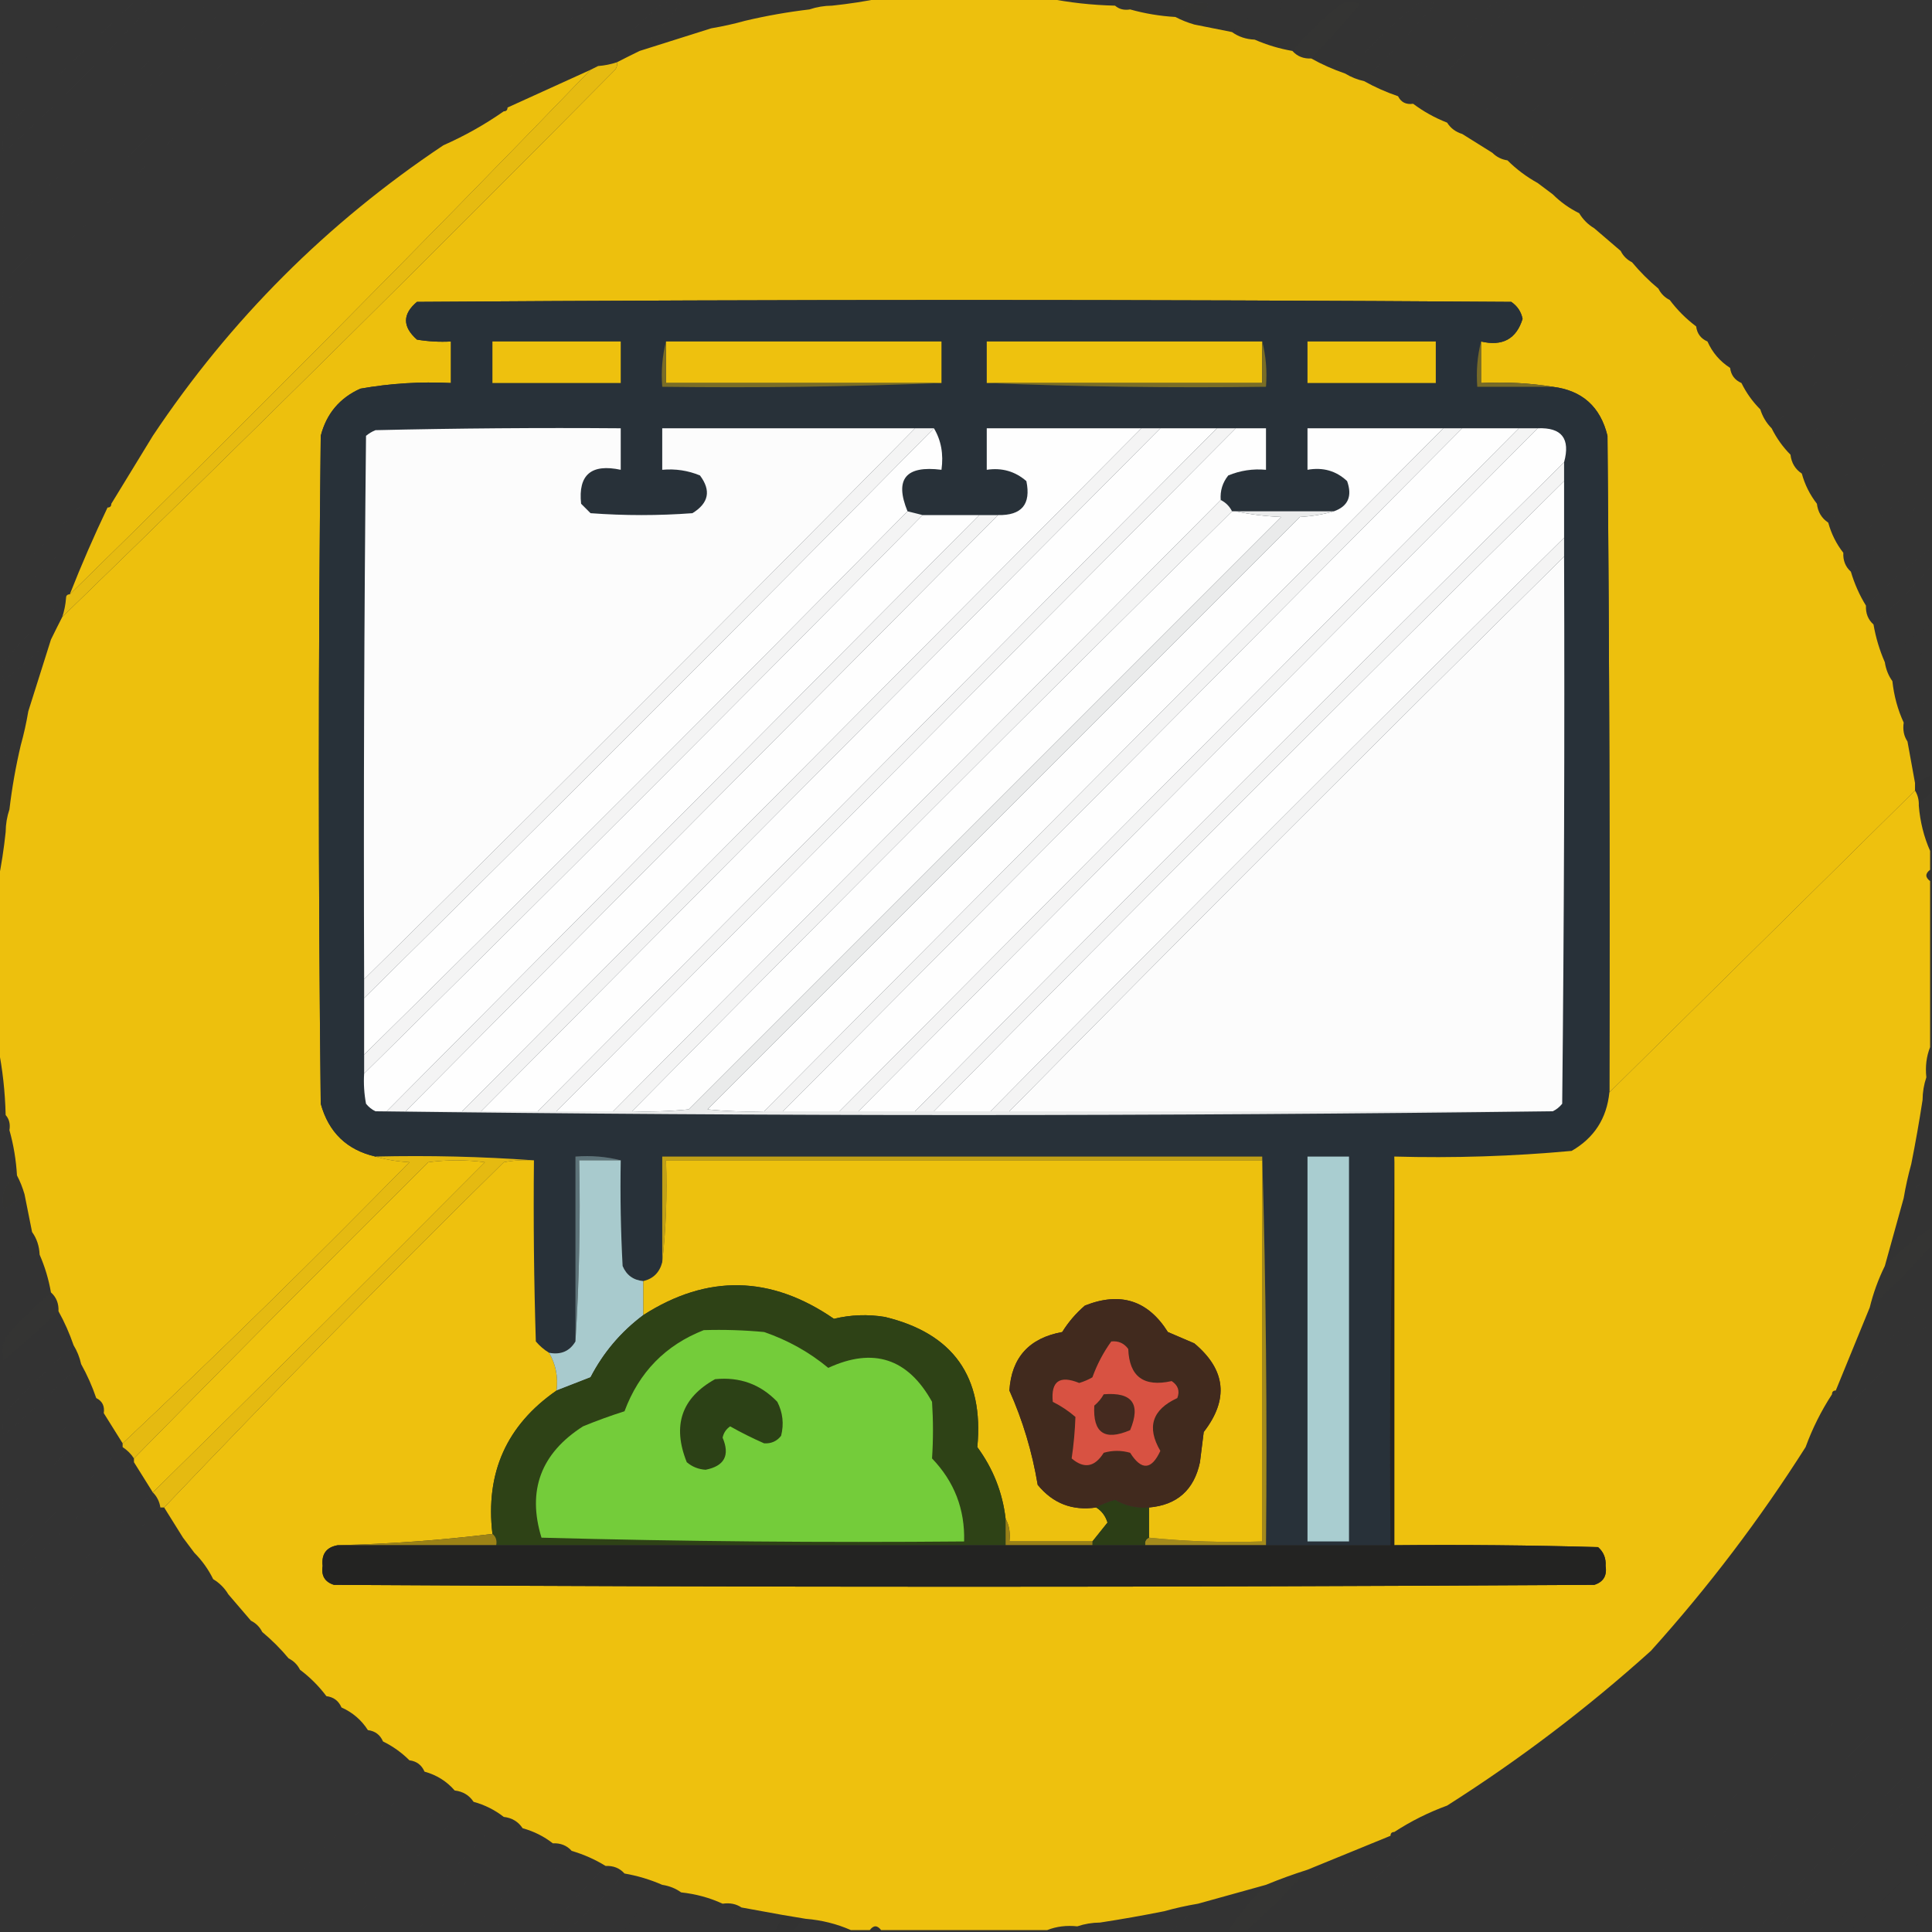 <?xml version="1.0" encoding="UTF-8"?>
<!DOCTYPE svg PUBLIC "-//W3C//DTD SVG 1.1//EN" "http://www.w3.org/Graphics/SVG/1.1/DTD/svg11.dtd">
<svg xmlns="http://www.w3.org/2000/svg" version="1.1" width="512px" height="512px" style="shape-rendering:geometricPrecision; text-rendering:geometricPrecision; image-rendering:optimizeQuality; fill-rule:evenodd; clip-rule:evenodd" xmlns:xlink="http://www.w3.org/1999/xlink">
<rect width="100%" height="100%" fill="#333333" stroke="none"/>
<g><path style="opacity:0.995" fill="#eec10e" d="M 233.5,-0.5 C 248.167,-0.5 262.833,-0.5 277.5,-0.5C 283.301,0.682 289.301,1.348 295.5,1.5C 296.568,2.434 297.901,2.768 299.5,2.5C 303.394,3.593 307.394,4.26 311.5,4.5C 313.028,5.309 314.694,5.976 316.5,6.5C 319.833,7.167 323.167,7.833 326.5,8.5C 328.214,9.738 330.214,10.405 332.5,10.5C 335.699,11.899 339.032,12.899 342.5,13.5C 343.78,14.931 345.447,15.598 347.5,15.5C 350.318,17.072 353.318,18.405 356.5,19.5C 358.05,20.441 359.716,21.108 361.5,21.5C 364.378,23.105 367.378,24.439 370.5,25.5C 371.287,27.104 372.62,27.771 374.5,27.5C 377.24,29.559 380.24,31.226 383.5,32.5C 384.436,33.974 385.77,34.974 387.5,35.5C 390.167,37.167 392.833,38.833 395.5,40.5C 396.605,41.6 397.938,42.267 399.5,42.5C 401.86,44.853 404.527,46.853 407.5,48.5C 408.795,49.488 410.128,50.488 411.5,51.5C 413.55,53.547 415.883,55.214 418.5,56.5C 419.5,58.167 420.833,59.5 422.5,60.5C 424.808,62.471 427.142,64.471 429.5,66.5C 430.167,67.833 431.167,68.833 432.5,69.5C 434.64,72.061 436.973,74.395 439.5,76.5C 440.167,77.833 441.167,78.833 442.5,79.5C 444.5,82.167 446.833,84.5 449.5,86.5C 449.738,88.404 450.738,89.738 452.5,90.5C 453.8,93.432 455.8,95.766 458.5,97.5C 458.738,99.404 459.738,100.738 461.5,101.5C 462.786,104.117 464.453,106.45 466.5,108.5C 467.11,110.434 468.11,112.101 469.5,113.5C 470.811,116.135 472.478,118.469 474.5,120.5C 474.75,122.674 475.75,124.341 477.5,125.5C 478.308,128.45 479.642,131.117 481.5,133.5C 481.75,135.674 482.75,137.341 484.5,138.5C 485.326,141.485 486.659,144.151 488.5,146.5C 488.402,148.553 489.069,150.22 490.5,151.5C 491.463,154.744 492.796,157.744 494.5,160.5C 494.402,162.553 495.069,164.22 496.5,165.5C 497.101,168.968 498.101,172.301 499.5,175.5C 499.796,177.403 500.463,179.07 501.5,180.5C 501.926,184.427 502.926,188.093 504.5,191.5C 504.216,193.415 504.549,195.081 505.5,196.5C 506.167,200.167 506.833,203.833 507.5,207.5C 507.5,208.167 507.5,208.833 507.5,209.5C 480.5,236.167 453.5,262.833 426.5,289.5C 426.667,231.499 426.5,173.499 426,115.5C 424.129,107.793 419.296,103.46 411.5,102.5C 405.355,101.51 399.022,101.177 392.5,101.5C 392.5,97.833 392.5,94.167 392.5,90.5C 398.183,91.831 401.849,89.831 403.5,84.5C 403.124,82.617 402.124,81.117 400.5,80C 303.833,79.333 207.167,79.333 110.5,80C 106.633,83.249 106.633,86.582 110.5,90C 113.482,90.498 116.482,90.665 119.5,90.5C 119.5,94.167 119.5,97.833 119.5,101.5C 111.415,101.099 103.415,101.599 95.5,103C 90.011,105.468 86.511,109.635 85,115.5C 84.333,174.5 84.333,233.5 85,292.5C 87.092,300.093 91.925,304.76 99.5,306.5C 102.305,307.319 105.305,307.819 108.5,308C 83.582,333.419 58.249,358.253 32.5,382.5C 30.819,379.797 29.153,377.131 27.5,374.5C 27.771,372.62 27.104,371.287 25.5,370.5C 24.439,367.378 23.105,364.378 21.5,361.5C 21.108,359.716 20.441,358.05 19.5,356.5C 18.405,353.318 17.072,350.318 15.5,347.5C 15.598,345.447 14.931,343.78 13.5,342.5C 12.899,339.032 11.899,335.699 10.5,332.5C 10.405,330.214 9.738,328.214 8.5,326.5C 7.833,323.167 7.167,319.833 6.5,316.5C 5.976,314.694 5.309,313.028 4.5,311.5C 4.26,307.394 3.593,303.394 2.5,299.5C 2.768,297.901 2.434,296.568 1.5,295.5C 1.348,289.301 0.682,283.301 -0.5,277.5C -0.5,262.833 -0.5,248.167 -0.5,233.5C 0.358,229.327 1.024,224.993 1.5,220.5C 1.517,218.435 1.85,216.435 2.5,214.5C 3.178,208.767 4.178,203.101 5.5,197.5C 6.323,194.539 6.99,191.539 7.5,188.5C 9.494,182.182 11.495,175.849 13.5,169.5C 14.514,167.426 15.514,165.426 16.5,163.5C 65.75,115.751 114.583,67.418 163,18.5C 163.464,17.906 163.631,17.239 163.5,16.5C 165.426,15.514 167.426,14.514 169.5,13.5C 175.849,11.495 182.182,9.494 188.5,7.5C 191.539,6.99 194.539,6.323 197.5,5.5C 203.101,4.178 208.767,3.178 214.5,2.5C 216.435,1.85 218.435,1.517 220.5,1.5C 224.993,1.024 229.327,0.358 233.5,-0.5 Z"/></g>
<g><path style="opacity:0.024" fill="#43443f" d="M 15.5,0.5 C 17.199,0.34 18.866,0.506 20.5,1C 14.667,8.167 8.167,14.667 1,20.5C 0.143,17.45 0.81,14.783 3,12.5C 7.062,8.269 11.229,4.269 15.5,0.5 Z"/></g>
<g><path style="opacity:0.034" fill="#43443f" d="M 35.5,0.5 C 37.199,0.34 38.866,0.506 40.5,1C 28,14.833 14.833,28 1,40.5C 0.143,37.45 0.81,34.783 3,32.5C 13.728,21.604 24.562,10.937 35.5,0.5 Z"/></g>
<g><path style="opacity:0.037" fill="#43443f" d="M 55.5,0.5 C 57.199,0.34 58.866,0.506 60.5,1C 41.333,21.5 21.5,41.333 1,60.5C 0.143,57.45 0.81,54.783 3,52.5C 20.395,34.938 37.895,17.604 55.5,0.5 Z"/></g>
<g><path style="opacity:0.039" fill="#43443f" d="M 75.5,0.5 C 77.199,0.34 78.866,0.506 80.5,1C 54.667,28.167 28.167,54.667 1,80.5C 0.143,77.45 0.81,74.783 3,72.5C 27.062,48.271 51.228,24.271 75.5,0.5 Z"/></g>
<g><path style="opacity:0.04" fill="#43443f" d="M 95.5,0.5 C 97.199,0.34 98.866,0.506 100.5,1C 68,34.833 34.833,68 1,100.5C 0.143,97.45 0.81,94.783 3,92.5C 33.728,61.605 64.562,30.938 95.5,0.5 Z"/></g>
<g><path style="opacity:0.04" fill="#43443f" d="M 115.5,0.5 C 117.199,0.34 118.866,0.506 120.5,1C 81.333,41.5 41.5,81.333 1,120.5C 0.143,117.449 0.81,114.783 3,112.5C 40.395,74.938 77.895,37.605 115.5,0.5 Z"/></g>
<g><path style="opacity:0.041" fill="#43443f" d="M 135.5,0.5 C 137.199,0.34 138.866,0.506 140.5,1C 94.667,48.167 48.167,94.667 1,140.5C 0.143,137.449 0.81,134.783 3,132.5C 47.062,88.272 91.228,44.272 135.5,0.5 Z"/></g>
<g><path style="opacity:0.038" fill="#44443f" d="M 134.5,28.5 C 133.833,28.5 133.5,28.833 133.5,29.5C 128.463,33.019 123.13,36.019 117.5,38.5C 129.661,25.506 142.328,13.006 155.5,1C 157.167,0.333 158.833,0.333 160.5,1C 151.995,10.338 143.328,19.505 134.5,28.5 Z"/></g>
<g><path style="opacity:0.032" fill="#44443f" d="M 169.5,13.5 C 167.426,14.514 165.426,15.514 163.5,16.5C 161.883,17.038 160.216,17.371 158.5,17.5C 163.663,11.504 169.33,6.004 175.5,1C 177.167,0.333 178.833,0.333 180.5,1C 176.997,5.335 173.33,9.501 169.5,13.5 Z"/></g>
<g><path style="opacity:0.018" fill="#43443f" d="M 197.5,5.5 C 194.539,6.323 191.539,6.99 188.5,7.5C 191.308,2.932 195.308,0.766 200.5,1C 199.614,2.615 198.614,4.115 197.5,5.5 Z"/></g>
<g><path style="opacity:0.006" fill="#4f4e3e" d="M 220.5,1.5 C 218.435,1.517 216.435,1.85 214.5,2.5C 215.134,1.053 216.301,0.387 218,0.5C 219.07,0.528 219.903,0.861 220.5,1.5 Z"/></g>
<g><path style="opacity:0.009" fill="#43443f" d="M 299.5,2.5 C 297.901,2.768 296.568,2.434 295.5,1.5C 296.946,0.387 298.613,0.22 300.5,1C 299.944,1.383 299.611,1.883 299.5,2.5 Z"/></g>
<g><path style="opacity:0.015" fill="#43443f" d="M 316.5,6.5 C 314.694,5.976 313.028,5.309 311.5,4.5C 313.639,1.21 316.639,0.043 320.5,1C 319.335,2.992 318.002,4.825 316.5,6.5 Z"/></g>
<g><path style="opacity:0.024" fill="#44443f" d="M 332.5,10.5 C 330.214,10.405 328.214,9.738 326.5,8.5C 329.335,5.835 332.335,3.335 335.5,1C 337.167,0.333 338.833,0.333 340.5,1C 337.998,4.333 335.332,7.499 332.5,10.5 Z"/></g>
<g><path style="opacity:0.031" fill="#44443f" d="M 347.5,15.5 C 345.447,15.598 343.78,14.931 342.5,13.5C 346.331,8.836 350.664,4.67 355.5,1C 357.167,0.333 358.833,0.333 360.5,1C 356.33,6.002 351.996,10.836 347.5,15.5 Z"/></g>
<g><path style="opacity:0.035" fill="#43443f" d="M 361.5,21.5 C 359.716,21.108 358.05,20.441 356.5,19.5C 362.329,12.838 368.663,6.671 375.5,1C 377.167,0.333 378.833,0.333 380.5,1C 374.329,8.004 367.995,14.837 361.5,21.5 Z"/></g>
<g><path style="opacity:0.037" fill="#44443f" d="M 374.5,27.5 C 372.62,27.771 371.287,27.104 370.5,25.5C 378.328,16.838 386.662,8.672 395.5,1C 397.167,0.333 398.833,0.333 400.5,1C 392.328,10.338 383.661,19.172 374.5,27.5 Z"/></g>
<g><path style="opacity:0.038" fill="#44443f" d="M 387.5,35.5 C 385.77,34.974 384.436,33.974 383.5,32.5C 393.661,21.506 404.328,11.006 415.5,1C 417.167,0.333 418.833,0.333 420.5,1C 409.661,12.672 398.661,24.172 387.5,35.5 Z"/></g>
<g><path style="opacity:0.039" fill="#44443f" d="M 399.5,42.5 C 397.938,42.267 396.605,41.6 395.5,40.5C 408.327,26.839 421.661,13.673 435.5,1C 437.167,0.333 438.833,0.333 440.5,1C 427.327,15.339 413.661,29.173 399.5,42.5 Z"/></g>
<g><path style="opacity:0.04" fill="#43443f" d="M 411.5,51.5 C 410.128,50.488 408.795,49.488 407.5,48.5C 422.994,32.173 438.994,16.34 455.5,1C 457.167,0.333 458.833,0.333 460.5,1C 444.327,18.006 427.994,34.839 411.5,51.5 Z"/></g>
<g><path style="opacity:0.04" fill="#43443f" d="M 422.5,60.5 C 420.833,59.5 419.5,58.167 418.5,56.5C 437.327,37.84 456.327,19.34 475.5,1C 477.167,0.333 478.833,0.333 480.5,1C 461.327,21.006 441.993,40.84 422.5,60.5 Z"/></g>
<g><path style="opacity:0.041" fill="#43443f" d="M 432.5,69.5 C 431.167,68.833 430.167,67.833 429.5,66.5C 450.994,44.173 472.994,22.34 495.5,1C 497.167,0.333 498.833,0.333 500.5,1C 478.327,24.34 455.66,47.173 432.5,69.5 Z"/></g>
<g><path style="opacity:0.041" fill="#43443f" d="M 511.5,5.5 C 511.5,7.167 511.5,8.833 511.5,10.5C 488.86,33.806 465.86,56.806 442.5,79.5C 441.167,78.833 440.167,77.833 439.5,76.5C 462.863,52.137 486.863,28.47 511.5,5.5 Z"/></g>
<g><path style="opacity:1" fill="#e6bb11" d="M 163.5,16.5 C 163.631,17.239 163.464,17.906 163,18.5C 114.583,67.418 65.75,115.751 16.5,163.5C 17.038,161.883 17.371,160.216 17.5,158.5C 17.5,157.833 17.833,157.5 18.5,157.5C 65.216,111.784 111.216,65.451 156.5,18.5C 157.167,18.167 157.833,17.833 158.5,17.5C 160.216,17.371 161.883,17.038 163.5,16.5 Z"/></g>
<g><path style="opacity:0.99" fill="#efc20e" d="M 156.5,18.5 C 111.216,65.451 65.216,111.784 18.5,157.5C 21.558,149.717 24.892,142.05 28.5,134.5C 29.167,134.5 29.5,134.167 29.5,133.5C 33.178,127.472 36.844,121.472 40.5,115.5C 61.027,84.728 86.694,59.061 117.5,38.5C 123.13,36.019 128.463,33.019 133.5,29.5C 134.167,29.5 134.5,29.167 134.5,28.5C 141.838,25.164 149.171,21.831 156.5,18.5 Z"/></g>
<g><path style="opacity:0.04" fill="#43443f" d="M 511.5,25.5 C 511.5,27.167 511.5,28.833 511.5,30.5C 491.861,50.473 472.194,70.473 452.5,90.5C 450.738,89.738 449.738,88.404 449.5,86.5C 469.53,65.47 490.196,45.137 511.5,25.5 Z"/></g>
<g><path style="opacity:0.04" fill="#43443f" d="M 511.5,45.5 C 511.5,47.167 511.5,48.833 511.5,50.5C 494.861,67.473 478.194,84.473 461.5,101.5C 459.738,100.738 458.738,99.404 458.5,97.5C 475.53,79.469 493.197,62.136 511.5,45.5 Z"/></g>
<g><path style="opacity:0.039" fill="#43443f" d="M 511.5,65.5 C 511.5,67.167 511.5,68.833 511.5,70.5C 497.527,84.807 483.527,99.14 469.5,113.5C 468.11,112.101 467.11,110.434 466.5,108.5C 481.197,93.802 496.197,79.469 511.5,65.5 Z"/></g>
<g><path style="opacity:1" fill="#283139" d="M 392.5,90.5 C 391.517,94.298 391.183,98.298 391.5,102.5C 398.167,102.5 404.833,102.5 411.5,102.5C 419.296,103.46 424.129,107.793 426,115.5C 426.5,173.499 426.667,231.499 426.5,289.5C 425.806,296.392 422.473,301.558 416.5,305C 400.891,306.437 385.224,306.937 369.5,306.5C 368.502,340.663 368.168,374.996 368.5,409.5C 357.5,409.5 346.5,409.5 335.5,409.5C 335.832,374.996 335.498,340.663 334.5,306.5C 281.5,306.5 228.5,306.5 175.5,306.5C 175.5,315.833 175.5,325.167 175.5,334.5C 174.8,337.2 173.134,338.867 170.5,339.5C 167.852,339.262 166.018,337.928 165,335.5C 164.5,326.173 164.334,316.839 164.5,307.5C 160.702,306.517 156.702,306.183 152.5,306.5C 152.5,322.833 152.5,339.167 152.5,355.5C 150.964,358.092 148.631,359.092 145.5,358.5C 144.206,357.71 143.039,356.71 142,355.5C 141.5,339.503 141.333,323.503 141.5,307.5C 127.677,306.504 113.677,306.171 99.5,306.5C 91.925,304.76 87.092,300.093 85,292.5C 84.333,233.5 84.333,174.5 85,115.5C 86.511,109.635 90.011,105.468 95.5,103C 103.415,101.599 111.415,101.099 119.5,101.5C 119.5,97.833 119.5,94.167 119.5,90.5C 116.482,90.665 113.482,90.498 110.5,90C 106.633,86.582 106.633,83.249 110.5,80C 207.167,79.333 303.833,79.333 400.5,80C 402.124,81.117 403.124,82.617 403.5,84.5C 401.849,89.831 398.183,91.831 392.5,90.5 Z"/></g>
<g><path style="opacity:0.038" fill="#43443f" d="M 511.5,85.5 C 511.5,87.167 511.5,88.833 511.5,90.5C 500.194,102.14 488.861,113.807 477.5,125.5C 475.75,124.341 474.75,122.674 474.5,120.5C 486.531,108.468 498.864,96.801 511.5,85.5 Z"/></g>
<g><path style="opacity:1" fill="#eec10e" d="M 130.5,90.5 C 141.833,90.5 153.167,90.5 164.5,90.5C 164.5,94.167 164.5,97.833 164.5,101.5C 153.167,101.5 141.833,101.5 130.5,101.5C 130.5,97.833 130.5,94.167 130.5,90.5 Z"/></g>
<g><path style="opacity:1" fill="#eec10e" d="M 176.5,90.5 C 200.833,90.5 225.167,90.5 249.5,90.5C 249.5,94.167 249.5,97.833 249.5,101.5C 225.167,101.5 200.833,101.5 176.5,101.5C 176.5,97.833 176.5,94.167 176.5,90.5 Z"/></g>
<g><path style="opacity:1" fill="#eec20e" d="M 334.5,90.5 C 334.5,94.167 334.5,97.833 334.5,101.5C 310.167,101.5 285.833,101.5 261.5,101.5C 261.5,97.833 261.5,94.167 261.5,90.5C 285.833,90.5 310.167,90.5 334.5,90.5 Z"/></g>
<g><path style="opacity:1" fill="#eec20e" d="M 346.5,90.5 C 357.833,90.5 369.167,90.5 380.5,90.5C 380.5,94.167 380.5,97.833 380.5,101.5C 369.167,101.5 357.833,101.5 346.5,101.5C 346.5,97.833 346.5,94.167 346.5,90.5 Z"/></g>
<g><path style="opacity:1" fill="#7a6d26" d="M 176.5,90.5 C 176.5,94.167 176.5,97.833 176.5,101.5C 200.833,101.5 225.167,101.5 249.5,101.5C 225.006,102.498 200.339,102.831 175.5,102.5C 175.183,98.298 175.517,94.298 176.5,90.5 Z"/></g>
<g><path style="opacity:1" fill="#7a6d26" d="M 334.5,90.5 C 335.483,94.298 335.817,98.298 335.5,102.5C 310.661,102.831 285.994,102.498 261.5,101.5C 285.833,101.5 310.167,101.5 334.5,101.5C 334.5,97.833 334.5,94.167 334.5,90.5 Z"/></g>
<g><path style="opacity:1" fill="#786b27" d="M 392.5,90.5 C 392.5,94.167 392.5,97.833 392.5,101.5C 399.022,101.177 405.355,101.51 411.5,102.5C 404.833,102.5 398.167,102.5 391.5,102.5C 391.183,98.298 391.517,94.298 392.5,90.5 Z"/></g>
<g><path style="opacity:0.037" fill="#44443f" d="M 511.5,105.5 C 511.5,107.167 511.5,108.833 511.5,110.5C 502.528,119.807 493.528,129.14 484.5,138.5C 482.75,137.341 481.75,135.674 481.5,133.5C 491.199,123.8 501.199,114.466 511.5,105.5 Z"/></g>
<g><path style="opacity:1" fill="#f4f4f4" d="M 242.5,113.5 C 244.167,113.5 245.833,113.5 247.5,113.5C 197.5,164.167 147.167,214.5 96.5,264.5C 96.5,262.833 96.5,261.167 96.5,259.5C 145.5,211.167 194.167,162.5 242.5,113.5 Z"/></g>
<g><path style="opacity:1" fill="#fefefe" d="M 247.5,113.5 C 249.414,116.684 250.08,120.351 249.5,124.5C 240.012,123.299 237.012,126.966 240.5,135.5C 192.833,183.833 144.833,231.833 96.5,279.5C 96.5,274.5 96.5,269.5 96.5,264.5C 147.167,214.5 197.5,164.167 247.5,113.5 Z"/></g>
<g><path style="opacity:1" fill="#fefefe" d="M 302.5,113.5 C 242.5,173.833 182.5,234.167 122.5,294.5C 117.5,294.5 112.5,294.5 107.5,294.5C 159.833,241.833 212.167,189.167 264.5,136.5C 270.765,136.637 273.265,133.637 272,127.5C 269.016,124.9 265.516,123.9 261.5,124.5C 261.5,120.833 261.5,117.167 261.5,113.5C 275.167,113.5 288.833,113.5 302.5,113.5 Z"/></g>
<g><path style="opacity:1" fill="#f4f4f4" d="M 302.5,113.5 C 304.167,113.5 305.833,113.5 307.5,113.5C 247.5,173.833 187.5,234.167 127.5,294.5C 125.833,294.5 124.167,294.5 122.5,294.5C 182.5,234.167 242.5,173.833 302.5,113.5 Z"/></g>
<g><path style="opacity:1" fill="#fefefe" d="M 307.5,113.5 C 312.5,113.5 317.5,113.5 322.5,113.5C 262.5,173.833 202.5,234.167 142.5,294.5C 137.5,294.5 132.5,294.5 127.5,294.5C 187.5,234.167 247.5,173.833 307.5,113.5 Z"/></g>
<g><path style="opacity:1" fill="#f4f4f4" d="M 322.5,113.5 C 324.167,113.5 325.833,113.5 327.5,113.5C 267.5,173.833 207.5,234.167 147.5,294.5C 145.833,294.5 144.167,294.5 142.5,294.5C 202.5,234.167 262.5,173.833 322.5,113.5 Z"/></g>
<g><path style="opacity:1" fill="#fefefe" d="M 327.5,113.5 C 330.167,113.5 332.833,113.5 335.5,113.5C 335.5,117.167 335.5,120.833 335.5,124.5C 332.022,124.184 328.688,124.684 325.5,126C 323.984,127.897 323.317,130.064 323.5,132.5C 269.833,186.5 216.167,240.5 162.5,294.5C 157.5,294.5 152.5,294.5 147.5,294.5C 207.5,234.167 267.5,173.833 327.5,113.5 Z"/></g>
<g><path style="opacity:1" fill="#fefefe" d="M 382.5,113.5 C 322.5,173.833 262.5,234.167 202.5,294.5C 197.489,294.666 192.489,294.499 187.5,294C 239.833,241.667 292.167,189.333 344.5,137C 347.695,136.819 350.695,136.319 353.5,135.5C 357.254,134.172 358.421,131.506 357,127.5C 354.103,124.769 350.603,123.769 346.5,124.5C 346.5,120.833 346.5,117.167 346.5,113.5C 358.5,113.5 370.5,113.5 382.5,113.5 Z"/></g>
<g><path style="opacity:1" fill="#f4f4f4" d="M 382.5,113.5 C 384.167,113.5 385.833,113.5 387.5,113.5C 327.5,173.833 267.5,234.167 207.5,294.5C 205.833,294.5 204.167,294.5 202.5,294.5C 262.5,234.167 322.5,173.833 382.5,113.5 Z"/></g>
<g><path style="opacity:1" fill="#fefefe" d="M 387.5,113.5 C 392.5,113.5 397.5,113.5 402.5,113.5C 342.5,173.833 282.5,234.167 222.5,294.5C 217.5,294.5 212.5,294.5 207.5,294.5C 267.5,234.167 327.5,173.833 387.5,113.5 Z"/></g>
<g><path style="opacity:1" fill="#f4f4f4" d="M 402.5,113.5 C 404.167,113.5 405.833,113.5 407.5,113.5C 347.5,173.833 287.5,234.167 227.5,294.5C 225.833,294.5 224.167,294.5 222.5,294.5C 282.5,234.167 342.5,173.833 402.5,113.5 Z"/></g>
<g><path style="opacity:1" fill="#fefefe" d="M 407.5,113.5 C 413.869,113.229 416.203,116.229 414.5,122.5C 356.833,179.5 299.5,236.833 242.5,294.5C 237.5,294.5 232.5,294.5 227.5,294.5C 287.5,234.167 347.5,173.833 407.5,113.5 Z"/></g>
<g><path style="opacity:0.038" fill="#45443f" d="M 40.5,115.5 C 36.844,121.472 33.178,127.472 29.5,133.5C 28.833,133.5 28.5,133.833 28.5,134.5C 19.505,143.328 10.338,151.995 1,160.5C 0.333,158.833 0.333,157.167 1,155.5C 13.673,141.661 26.839,128.327 40.5,115.5 Z"/></g>
<g><path style="opacity:1" fill="#f4f4f4" d="M 414.5,122.5 C 414.5,124.167 414.5,125.833 414.5,127.5C 358.5,182.833 302.833,238.5 247.5,294.5C 245.833,294.5 244.167,294.5 242.5,294.5C 299.5,236.833 356.833,179.5 414.5,122.5 Z"/></g>
<g><path style="opacity:0.036" fill="#43443f" d="M 511.5,125.5 C 511.5,127.167 511.5,128.833 511.5,130.5C 504.86,137.806 497.86,144.806 490.5,151.5C 489.069,150.22 488.402,148.553 488.5,146.5C 495.867,139.131 503.534,132.131 511.5,125.5 Z"/></g>
<g><path style="opacity:1" fill="#fefefe" d="M 414.5,127.5 C 414.5,132.5 414.5,137.5 414.5,142.5C 363.5,192.833 312.833,243.5 262.5,294.5C 257.5,294.5 252.5,294.5 247.5,294.5C 302.833,238.5 358.5,182.833 414.5,127.5 Z"/></g>
<g><path style="opacity:1" fill="#fcfcfc" d="M 242.5,113.5 C 194.167,162.5 145.5,211.167 96.5,259.5C 96.333,211.499 96.5,163.499 97,115.5C 97.75,114.874 98.584,114.374 99.5,114C 121.164,113.5 142.831,113.333 164.5,113.5C 164.5,117.167 164.5,120.833 164.5,124.5C 156.679,122.833 153.179,125.833 154,133.5C 154.833,134.333 155.667,135.167 156.5,136C 165.5,136.667 174.5,136.667 183.5,136C 187.835,133.336 188.501,130.003 185.5,126C 182.312,124.684 178.978,124.184 175.5,124.5C 175.5,120.833 175.5,117.167 175.5,113.5C 197.833,113.5 220.167,113.5 242.5,113.5 Z"/></g>
<g><path style="opacity:1" fill="#f4f4f4" d="M 323.5,132.5 C 324.833,133.167 325.833,134.167 326.5,135.5C 273.167,188.167 220.167,241.167 167.5,294.5C 165.833,294.5 164.167,294.5 162.5,294.5C 216.167,240.5 269.833,186.5 323.5,132.5 Z"/></g>
<g><path style="opacity:1" fill="#f4f4f4" d="M 240.5,135.5 C 241.833,135.833 243.167,136.167 244.5,136.5C 195.5,186.167 146.167,235.5 96.5,284.5C 96.5,282.833 96.5,281.167 96.5,279.5C 144.833,231.833 192.833,183.833 240.5,135.5 Z"/></g>
<g><path style="opacity:1" fill="#fefefe" d="M 326.5,135.5 C 326.833,135.5 327.167,135.5 327.5,135.5C 331.312,136.324 335.312,136.824 339.5,137C 287.167,189.333 234.833,241.667 182.5,294C 177.511,294.499 172.511,294.666 167.5,294.5C 220.167,241.167 273.167,188.167 326.5,135.5 Z"/></g>
<g><path style="opacity:1" fill="#fefefe" d="M 244.5,136.5 C 249.5,136.5 254.5,136.5 259.5,136.5C 207.167,189.167 154.833,241.833 102.5,294.5C 101.5,294.5 100.5,294.5 99.5,294.5C 98.542,294.047 97.708,293.381 97,292.5C 96.503,289.854 96.336,287.187 96.5,284.5C 146.167,235.5 195.5,186.167 244.5,136.5 Z"/></g>
<g><path style="opacity:1" fill="#f4f4f4" d="M 259.5,136.5 C 261.167,136.5 262.833,136.5 264.5,136.5C 212.167,189.167 159.833,241.833 107.5,294.5C 105.833,294.5 104.167,294.5 102.5,294.5C 154.833,241.833 207.167,189.167 259.5,136.5 Z"/></g>
<g><path style="opacity:1" fill="#eaebeb" d="M 327.5,135.5 C 336.167,135.5 344.833,135.5 353.5,135.5C 350.695,136.319 347.695,136.819 344.5,137C 292.167,189.333 239.833,241.667 187.5,294C 192.489,294.499 197.489,294.666 202.5,294.5C 204.167,294.5 205.833,294.5 207.5,294.5C 212.5,294.5 217.5,294.5 222.5,294.5C 224.167,294.5 225.833,294.5 227.5,294.5C 232.5,294.5 237.5,294.5 242.5,294.5C 244.167,294.5 245.833,294.5 247.5,294.5C 252.5,294.5 257.5,294.5 262.5,294.5C 264.167,294.5 265.833,294.5 267.5,294.5C 315.5,294.5 363.5,294.5 411.5,294.5C 307.5,295.833 203.5,295.833 99.5,294.5C 100.5,294.5 101.5,294.5 102.5,294.5C 104.167,294.5 105.833,294.5 107.5,294.5C 112.5,294.5 117.5,294.5 122.5,294.5C 124.167,294.5 125.833,294.5 127.5,294.5C 132.5,294.5 137.5,294.5 142.5,294.5C 144.167,294.5 145.833,294.5 147.5,294.5C 152.5,294.5 157.5,294.5 162.5,294.5C 164.167,294.5 165.833,294.5 167.5,294.5C 172.511,294.666 177.511,294.499 182.5,294C 234.833,241.667 287.167,189.333 339.5,137C 335.312,136.824 331.312,136.324 327.5,135.5 Z"/></g>
<g><path style="opacity:1" fill="#f4f4f4" d="M 414.5,142.5 C 414.5,144.167 414.5,145.833 414.5,147.5C 365.167,196.167 316.167,245.167 267.5,294.5C 265.833,294.5 264.167,294.5 262.5,294.5C 312.833,243.5 363.5,192.833 414.5,142.5 Z"/></g>
<g><path style="opacity:0.033" fill="#43443f" d="M 511.5,145.5 C 511.5,147.167 511.5,148.833 511.5,150.5C 506.86,155.806 501.86,160.806 496.5,165.5C 495.069,164.22 494.402,162.553 494.5,160.5C 499.87,155.128 505.537,150.128 511.5,145.5 Z"/></g>
<g><path style="opacity:0.032" fill="#44443f" d="M 17.5,158.5 C 17.371,160.216 17.038,161.883 16.5,163.5C 15.514,165.426 14.514,167.426 13.5,169.5C 9.501,173.33 5.335,176.997 1,180.5C 0.333,178.833 0.333,177.167 1,175.5C 6.004,169.33 11.504,163.663 17.5,158.5 Z"/></g>
<g><path style="opacity:0.028" fill="#43443f" d="M 511.5,165.5 C 511.5,167.167 511.5,168.833 511.5,170.5C 508.527,174.14 505.194,177.473 501.5,180.5C 500.463,179.07 499.796,177.403 499.5,175.5C 503.208,171.79 507.208,168.457 511.5,165.5 Z"/></g>
<g><path style="opacity:1" fill="#fcfcfc" d="M 414.5,147.5 C 414.667,195.834 414.5,244.168 414,292.5C 413.292,293.381 412.458,294.047 411.5,294.5C 363.5,294.5 315.5,294.5 267.5,294.5C 316.167,245.167 365.167,196.167 414.5,147.5 Z"/></g>
<g><path style="opacity:0.019" fill="#45443f" d="M 511.5,185.5 C 511.5,187.167 511.5,188.833 511.5,190.5C 509.861,192.806 507.861,194.806 505.5,196.5C 504.549,195.081 504.216,193.415 504.5,191.5C 506.219,188.781 508.553,186.781 511.5,185.5 Z"/></g>
<g><path style="opacity:0.018" fill="#43443f" d="M 7.5,188.5 C 6.99,191.539 6.323,194.539 5.5,197.5C 4.115,198.614 2.615,199.614 1,200.5C 0.766,195.308 2.932,191.308 7.5,188.5 Z"/></g>
<g><path style="opacity:0.012" fill="#43443f" d="M 511.5,205.5 C 511.5,207.167 511.5,208.833 511.5,210.5C 510.272,211.306 509.272,212.306 508.5,213.5C 508.567,212.041 508.234,210.708 507.5,209.5C 507.5,208.833 507.5,208.167 507.5,207.5C 508.833,206.833 510.167,206.167 511.5,205.5 Z"/></g>
<g><path style="opacity:0.997" fill="#eec10e" d="M 507.5,209.5 C 508.234,210.708 508.567,212.041 508.5,213.5C 508.855,217.79 509.855,221.79 511.5,225.5C 511.5,227.167 511.5,228.833 511.5,230.5C 510.167,231.5 510.167,232.5 511.5,233.5C 511.5,248.167 511.5,262.833 511.5,277.5C 510.527,279.948 510.194,282.615 510.5,285.5C 509.85,287.435 509.517,289.435 509.5,291.5C 508.627,297.198 507.627,302.864 506.5,308.5C 505.677,311.461 505.01,314.461 504.5,317.5C 502.833,323.5 501.167,329.5 499.5,335.5C 497.774,339.009 496.441,342.675 495.5,346.5C 492.503,353.829 489.503,361.162 486.5,368.5C 485.833,368.5 485.5,368.833 485.5,369.5C 482.642,373.883 480.308,378.55 478.5,383.5C 466.344,402.654 452.678,420.654 437.5,437.5C 420.654,452.678 402.654,466.344 383.5,478.5C 378.55,480.308 373.883,482.642 369.5,485.5C 368.833,485.5 368.5,485.833 368.5,486.5C 361.162,489.503 353.829,492.503 346.5,495.5C 342.766,496.682 339.1,498.016 335.5,499.5C 329.5,501.167 323.5,502.833 317.5,504.5C 314.461,505.01 311.461,505.677 308.5,506.5C 302.864,507.627 297.198,508.627 291.5,509.5C 289.435,509.517 287.435,509.85 285.5,510.5C 282.615,510.194 279.948,510.527 277.5,511.5C 262.833,511.5 248.167,511.5 233.5,511.5C 232.5,510.167 231.5,510.167 230.5,511.5C 228.833,511.5 227.167,511.5 225.5,511.5C 221.79,509.855 217.79,508.855 213.5,508.5C 211.5,508.167 209.5,507.833 207.5,507.5C 203.833,506.833 200.167,506.167 196.5,505.5C 195.081,504.549 193.415,504.216 191.5,504.5C 188.093,502.926 184.427,501.926 180.5,501.5C 179.07,500.463 177.403,499.796 175.5,499.5C 172.301,498.101 168.968,497.101 165.5,496.5C 164.22,495.069 162.553,494.402 160.5,494.5C 157.744,492.796 154.744,491.463 151.5,490.5C 150.22,489.069 148.553,488.402 146.5,488.5C 144.151,486.659 141.485,485.326 138.5,484.5C 137.341,482.75 135.674,481.75 133.5,481.5C 131.117,479.642 128.45,478.308 125.5,477.5C 124.341,475.75 122.674,474.75 120.5,474.5C 118.371,472.05 115.704,470.383 112.5,469.5C 111.738,467.738 110.404,466.738 108.5,466.5C 106.45,464.453 104.117,462.786 101.5,461.5C 100.738,459.738 99.404,458.738 97.5,458.5C 95.766,455.8 93.432,453.8 90.5,452.5C 89.738,450.738 88.404,449.738 86.5,449.5C 84.5,446.833 82.167,444.5 79.5,442.5C 78.833,441.167 77.833,440.167 76.5,439.5C 74.395,436.973 72.061,434.64 69.5,432.5C 68.833,431.167 67.833,430.167 66.5,429.5C 64.471,427.142 62.471,424.808 60.5,422.5C 59.5,420.833 58.167,419.5 56.5,418.5C 55.214,415.883 53.547,413.55 51.5,411.5C 50.488,410.128 49.488,408.795 48.5,407.5C 46.833,404.833 45.167,402.167 43.5,399.5C 72.915,368.584 102.915,338.084 133.5,308C 136.146,307.503 138.813,307.336 141.5,307.5C 141.333,323.503 141.5,339.503 142,355.5C 143.039,356.71 144.206,357.71 145.5,358.5C 147.273,361.488 147.94,364.821 147.5,368.5C 134.256,377.663 128.589,390.33 130.5,406.5C 117.031,408.161 103.364,409.161 89.5,409.5C 86.475,410.033 85.142,411.867 85.5,415C 85.09,417.575 86.09,419.242 88.5,420C 199.833,420.667 311.167,420.667 422.5,420C 424.91,419.242 425.91,417.575 425.5,415C 425.646,412.966 424.98,411.299 423.5,410C 405.503,409.5 387.503,409.333 369.5,409.5C 369.5,375.167 369.5,340.833 369.5,306.5C 385.224,306.937 400.891,306.437 416.5,305C 422.473,301.558 425.806,296.392 426.5,289.5C 453.5,262.833 480.5,236.167 507.5,209.5 Z"/></g>
<g><path style="opacity:0.006" fill="#4f4e3e" d="M 2.5,214.5 C 1.85,216.435 1.517,218.435 1.5,220.5C 0.861,219.903 0.528,219.07 0.5,218C 0.387,216.301 1.053,215.134 2.5,214.5 Z"/></g>
<g><path style="opacity:0.009" fill="#43443f" d="M 510.5,285.5 C 510.833,285.5 511.167,285.5 511.5,285.5C 511.5,287.167 511.5,288.833 511.5,290.5C 510.833,290.833 510.167,291.167 509.5,291.5C 509.517,289.435 509.85,287.435 510.5,285.5 Z"/></g>
<g><path style="opacity:0.009" fill="#43443f" d="M 1.5,295.5 C 2.434,296.568 2.768,297.901 2.5,299.5C 1.883,299.611 1.383,299.944 1,300.5C 0.22,298.613 0.387,296.946 1.5,295.5 Z"/></g>
<g><path style="opacity:0.017" fill="#46453f" d="M 511.5,305.5 C 511.5,307.167 511.5,308.833 511.5,310.5C 509.527,313.139 507.194,315.473 504.5,317.5C 505.01,314.461 505.677,311.461 506.5,308.5C 508.001,307.248 509.668,306.248 511.5,305.5 Z"/></g>
<g><path style="opacity:1" fill="#c1a017" d="M 334.5,306.5 C 334.5,306.833 334.5,307.167 334.5,307.5C 281.833,307.5 229.167,307.5 176.5,307.5C 176.827,316.682 176.493,325.682 175.5,334.5C 175.5,325.167 175.5,315.833 175.5,306.5C 228.5,306.5 281.5,306.5 334.5,306.5 Z"/></g>
<g><path style="opacity:0.996" fill="#f0c30d" d="M 40.5,395.5 C 38.833,392.833 37.167,390.167 35.5,387.5C 35.5,387.167 35.5,386.833 35.5,386.5C 61.298,360.201 87.298,334.035 113.5,308C 118.5,307.333 123.5,307.333 128.5,308C 99.299,337.368 69.965,366.535 40.5,395.5 Z"/></g>
<g><path style="opacity:1" fill="#e5ba11" d="M 99.5,306.5 C 113.677,306.171 127.677,306.504 141.5,307.5C 138.813,307.336 136.146,307.503 133.5,308C 102.915,338.084 72.915,368.584 43.5,399.5C 43.167,399.5 42.833,399.5 42.5,399.5C 42.267,397.938 41.6,396.605 40.5,395.5C 69.965,366.535 99.299,337.368 128.5,308C 123.5,307.333 118.5,307.333 113.5,308C 87.298,334.035 61.298,360.201 35.5,386.5C 34.728,385.306 33.728,384.306 32.5,383.5C 32.5,383.167 32.5,382.833 32.5,382.5C 58.249,358.253 83.582,333.419 108.5,308C 105.305,307.819 102.305,307.319 99.5,306.5 Z"/></g>
<g><path style="opacity:1" fill="#5e747a" d="M 164.5,307.5 C 160.833,307.5 157.167,307.5 153.5,307.5C 153.83,323.675 153.496,339.675 152.5,355.5C 152.5,339.167 152.5,322.833 152.5,306.5C 156.702,306.183 160.702,306.517 164.5,307.5 Z"/></g>
<g><path style="opacity:0.015" fill="#43443f" d="M 4.5,311.5 C 5.309,313.028 5.976,314.694 6.5,316.5C 4.825,318.002 2.992,319.335 1,320.5C 0.043,316.639 1.21,313.639 4.5,311.5 Z"/></g>
<g><path style="opacity:0.031" fill="#45453f" d="M 511.5,325.5 C 511.5,327.167 511.5,328.833 511.5,330.5C 506.527,336.14 501.194,341.473 495.5,346.5C 496.441,342.675 497.774,339.009 499.5,335.5C 503.208,331.79 507.208,328.457 511.5,325.5 Z"/></g>
<g><path style="opacity:0.024" fill="#44443f" d="M 8.5,326.5 C 9.738,328.214 10.405,330.214 10.5,332.5C 7.499,335.332 4.333,337.998 1,340.5C 0.333,338.833 0.333,337.167 1,335.5C 3.335,332.335 5.835,329.335 8.5,326.5 Z"/></g>
<g><path style="opacity:1" fill="#a8cacd" d="M 164.5,307.5 C 164.334,316.839 164.5,326.173 165,335.5C 166.018,337.928 167.852,339.262 170.5,339.5C 170.5,342.5 170.5,345.5 170.5,348.5C 164.572,352.928 159.906,358.428 156.5,365C 153.479,366.18 150.479,367.346 147.5,368.5C 147.94,364.821 147.273,361.488 145.5,358.5C 148.631,359.092 150.964,358.092 152.5,355.5C 153.496,339.675 153.83,323.675 153.5,307.5C 157.167,307.5 160.833,307.5 164.5,307.5 Z"/></g>
<g><path style="opacity:0.031" fill="#44443f" d="M 13.5,342.5 C 14.931,343.78 15.598,345.447 15.5,347.5C 10.836,351.996 6.002,356.33 1,360.5C 0.143,357.449 0.81,354.783 3,352.5C 6.369,348.963 9.869,345.629 13.5,342.5 Z"/></g>
<g><path style="opacity:1" fill="#a9cdd0" d="M 346.5,306.5 C 350.167,306.5 353.833,306.5 357.5,306.5C 357.5,340.5 357.5,374.5 357.5,408.5C 353.833,408.5 350.167,408.5 346.5,408.5C 346.5,374.5 346.5,340.5 346.5,306.5 Z"/></g>
<g><path style="opacity:0.038" fill="#44443f" d="M 511.5,345.5 C 511.5,347.167 511.5,348.833 511.5,350.5C 500.86,361.806 489.86,372.806 478.5,383.5C 480.308,378.55 482.642,373.883 485.5,369.5C 486.167,369.5 486.5,369.167 486.5,368.5C 494.533,360.465 502.867,352.798 511.5,345.5 Z"/></g>
<g><path style="opacity:0.035" fill="#43443f" d="M 19.5,356.5 C 20.441,358.05 21.108,359.716 21.5,361.5C 14.837,367.995 8.004,374.329 1,380.5C 0.143,377.449 0.81,374.783 3,372.5C 8.369,366.964 13.869,361.63 19.5,356.5 Z"/></g>
<g><path style="opacity:0.041" fill="#43443f" d="M 511.5,365.5 C 511.5,367.167 511.5,368.833 511.5,370.5C 464.833,417.833 417.833,464.833 370.5,511.5C 368.833,511.5 367.167,511.5 365.5,511.5C 365.987,510.527 366.487,509.527 367,508.5C 390.702,484.965 414.202,461.299 437.5,437.5C 461.299,414.202 484.965,390.702 508.5,367C 509.527,366.487 510.527,365.987 511.5,365.5 Z"/></g>
<g><path style="opacity:1" fill="#a38a1c" d="M 334.5,306.5 C 335.498,340.663 335.832,374.996 335.5,409.5C 324.833,409.5 314.167,409.5 303.5,409.5C 303.328,408.508 303.662,407.842 304.5,407.5C 314.319,408.494 324.319,408.827 334.5,408.5C 334.5,374.833 334.5,341.167 334.5,307.5C 334.5,307.167 334.5,306.833 334.5,306.5 Z"/></g>
<g><path style="opacity:1" fill="#edc10e" d="M 334.5,307.5 C 334.5,341.167 334.5,374.833 334.5,408.5C 324.319,408.827 314.319,408.494 304.5,407.5C 304.5,404.833 304.5,402.167 304.5,399.5C 311.939,398.856 316.439,394.856 318,387.5C 318.333,384.833 318.667,382.167 319,379.5C 325.704,370.835 324.871,363.002 316.5,356C 314.167,355 311.833,354 309.5,353C 304.216,344.593 296.882,342.259 287.5,346C 285.126,348.039 283.126,350.372 281.5,353C 272.729,354.599 268.062,359.765 267.5,368.5C 271.045,376.431 273.545,384.764 275,393.5C 279.017,398.424 284.184,400.424 290.5,399.5C 291.965,400.406 292.965,401.739 293.5,403.5C 292.143,405.186 290.81,406.852 289.5,408.5C 282.167,408.5 274.833,408.5 267.5,408.5C 267.795,406.265 267.461,404.265 266.5,402.5C 265.684,395.53 263.184,389.197 259,383.5C 260.776,364.871 252.609,353.371 234.5,349C 229.958,348.254 225.458,348.421 221,349.5C 204.285,337.977 187.452,337.643 170.5,348.5C 170.5,345.5 170.5,342.5 170.5,339.5C 173.134,338.867 174.8,337.2 175.5,334.5C 176.493,325.682 176.827,316.682 176.5,307.5C 229.167,307.5 281.833,307.5 334.5,307.5 Z"/></g>
<g><path style="opacity:1" fill="#412a1e" d="M 304.5,399.5 C 301.276,399.797 298.276,399.13 295.5,397.5C 293.664,398.028 291.997,398.694 290.5,399.5C 284.184,400.424 279.017,398.424 275,393.5C 273.545,384.764 271.045,376.431 267.5,368.5C 268.062,359.765 272.729,354.599 281.5,353C 283.126,350.372 285.126,348.039 287.5,346C 296.882,342.259 304.216,344.593 309.5,353C 311.833,354 314.167,355 316.5,356C 324.871,363.002 325.704,370.835 319,379.5C 318.667,382.167 318.333,384.833 318,387.5C 316.439,394.856 311.939,398.856 304.5,399.5 Z"/></g>
<g><path style="opacity:1" fill="#d85242" d="M 294.5,355.5 C 296.39,355.297 297.89,355.963 299,357.5C 299.267,364.813 303.1,367.646 310.5,366C 312.211,367.133 312.711,368.633 312,370.5C 305.328,373.562 303.828,378.229 307.5,384.5C 305.168,389.581 302.501,389.748 299.5,385C 297.167,384.333 294.833,384.333 292.5,385C 290.117,388.811 287.283,389.311 284,386.5C 284.538,382.872 284.871,379.205 285,375.5C 283.172,373.919 281.172,372.585 279,371.5C 278.46,366.053 280.793,364.386 286,366.5C 287.225,366.138 288.391,365.638 289.5,365C 290.742,361.552 292.408,358.385 294.5,355.5 Z"/></g>
<g><path style="opacity:1" fill="#452a1f" d="M 292.5,369.5 C 300.053,368.882 302.386,372.049 299.5,379C 292.752,381.909 289.586,379.743 290,372.5C 291.045,371.627 291.878,370.627 292.5,369.5 Z"/></g>
<g><path style="opacity:0.037" fill="#44443f" d="M 25.5,370.5 C 27.104,371.287 27.771,372.62 27.5,374.5C 19.172,383.661 10.338,392.328 1,400.5C 0.143,397.449 0.81,394.783 3,392.5C 10.368,384.964 17.868,377.631 25.5,370.5 Z"/></g>
<g><path style="opacity:0.038" fill="#44443f" d="M 32.5,383.5 C 33.728,384.306 34.728,385.306 35.5,386.5C 35.5,386.833 35.5,387.167 35.5,387.5C 24.172,398.661 12.672,409.661 1,420.5C 0.143,417.449 0.81,414.783 3,412.5C 12.702,402.631 22.535,392.964 32.5,383.5 Z"/></g>
<g><path style="opacity:1" fill="#2e4216" d="M 266.5,402.5 C 266.5,404.833 266.5,407.167 266.5,409.5C 221.5,409.5 176.5,409.5 131.5,409.5C 131.737,408.209 131.404,407.209 130.5,406.5C 128.589,390.33 134.256,377.663 147.5,368.5C 150.479,367.346 153.479,366.18 156.5,365C 159.906,358.428 164.572,352.928 170.5,348.5C 187.452,337.643 204.285,337.977 221,349.5C 225.458,348.421 229.958,348.254 234.5,349C 252.609,353.371 260.776,364.871 259,383.5C 263.184,389.197 265.684,395.53 266.5,402.5 Z"/></g>
<g><path style="opacity:1" fill="#74cc3a" d="M 186.5,352.5 C 191.844,352.334 197.177,352.501 202.5,353C 208.809,355.17 214.476,358.337 219.5,362.5C 231.452,356.984 240.618,359.984 247,371.5C 247.328,376.525 247.328,381.525 247,386.5C 252.906,392.645 255.739,399.979 255.5,408.5C 218.161,408.833 180.827,408.5 143.5,407.5C 139.664,394.985 143.331,385.151 154.5,378C 158.116,376.513 161.783,375.18 165.5,374C 169.352,363.649 176.352,356.482 186.5,352.5 Z"/></g>
<g><path style="opacity:1" fill="#2c4116" d="M 189.5,365.5 C 196.04,364.837 201.54,366.837 206,371.5C 207.457,374.366 207.79,377.366 207,380.5C 205.874,381.944 204.374,382.61 202.5,382.5C 199.318,381.099 196.318,379.599 193.5,378C 192.426,378.739 191.759,379.739 191.5,381C 193.487,385.68 191.987,388.513 187,389.5C 185.105,389.385 183.438,388.718 182,387.5C 178.106,377.785 180.606,370.451 189.5,365.5 Z"/></g>
<g><path style="opacity:0.04" fill="#43443f" d="M 511.5,385.5 C 511.5,387.167 511.5,388.833 511.5,390.5C 471.5,431.167 431.167,471.5 390.5,511.5C 388.833,511.5 387.167,511.5 385.5,511.5C 425.937,469.563 466.937,428.063 508.5,387C 509.527,386.487 510.527,385.987 511.5,385.5 Z"/></g>
<g><path style="opacity:0.039" fill="#44443f" d="M 40.5,395.5 C 41.6,396.605 42.267,397.938 42.5,399.5C 29.173,413.661 15.339,427.327 1,440.5C 0.143,437.449 0.81,434.783 3,432.5C 15.368,419.965 27.868,407.631 40.5,395.5 Z"/></g>
<g><path style="opacity:1" fill="#2c3e16" d="M 304.5,399.5 C 304.5,402.167 304.5,404.833 304.5,407.5C 303.662,407.842 303.328,408.508 303.5,409.5C 298.833,409.5 294.167,409.5 289.5,409.5C 289.5,409.167 289.5,408.833 289.5,408.5C 290.81,406.852 292.143,405.186 293.5,403.5C 292.965,401.739 291.965,400.406 290.5,399.5C 291.997,398.694 293.664,398.028 295.5,397.5C 298.276,399.13 301.276,399.797 304.5,399.5 Z"/></g>
<g><path style="opacity:0.04" fill="#43443f" d="M 511.5,405.5 C 511.5,407.167 511.5,408.833 511.5,410.5C 478.167,444.5 444.5,478.167 410.5,511.5C 408.833,511.5 407.167,511.5 405.5,511.5C 439.27,476.23 473.603,441.396 508.5,407C 509.527,406.487 510.527,405.987 511.5,405.5 Z"/></g>
<g><path style="opacity:0.04" fill="#43443f" d="M 48.5,407.5 C 49.488,408.795 50.488,410.128 51.5,411.5C 34.839,427.994 18.006,444.327 1,460.5C 0.143,457.449 0.81,454.783 3,452.5C 18.035,437.298 33.202,422.298 48.5,407.5 Z"/></g>
<g><path style="opacity:1" fill="#9c8216" d="M 130.5,406.5 C 131.404,407.209 131.737,408.209 131.5,409.5C 117.5,409.5 103.5,409.5 89.5,409.5C 103.364,409.161 117.031,408.161 130.5,406.5 Z"/></g>
<g><path style="opacity:1" fill="#9a8116" d="M 266.5,402.5 C 267.461,404.265 267.795,406.265 267.5,408.5C 274.833,408.5 282.167,408.5 289.5,408.5C 289.5,408.833 289.5,409.167 289.5,409.5C 281.833,409.5 274.167,409.5 266.5,409.5C 266.5,407.167 266.5,404.833 266.5,402.5 Z"/></g>
<g><path style="opacity:1" fill="#232322" d="M 369.5,306.5 C 369.5,340.833 369.5,375.167 369.5,409.5C 387.503,409.333 405.503,409.5 423.5,410C 424.98,411.299 425.646,412.966 425.5,415C 425.91,417.575 424.91,419.242 422.5,420C 311.167,420.667 199.833,420.667 88.5,420C 86.09,419.242 85.09,417.575 85.5,415C 85.142,411.867 86.475,410.033 89.5,409.5C 103.5,409.5 117.5,409.5 131.5,409.5C 176.5,409.5 221.5,409.5 266.5,409.5C 274.167,409.5 281.833,409.5 289.5,409.5C 294.167,409.5 298.833,409.5 303.5,409.5C 314.167,409.5 324.833,409.5 335.5,409.5C 346.5,409.5 357.5,409.5 368.5,409.5C 368.168,374.996 368.502,340.663 369.5,306.5 Z"/></g>
<g><path style="opacity:0.04" fill="#43443f" d="M 56.5,418.5 C 58.167,419.5 59.5,420.833 60.5,422.5C 40.84,441.993 21.006,461.327 1,480.5C 0.143,477.449 0.81,474.783 3,472.5C 21.035,454.632 38.868,436.632 56.5,418.5 Z"/></g>
<g><path style="opacity:0.039" fill="#43443f" d="M 511.5,425.5 C 511.5,427.167 511.5,428.833 511.5,430.5C 484.833,457.833 457.833,484.833 430.5,511.5C 428.833,511.5 427.167,511.5 425.5,511.5C 452.602,482.897 480.269,454.73 508.5,427C 509.527,426.487 510.527,425.987 511.5,425.5 Z"/></g>
<g><path style="opacity:0.041" fill="#43443f" d="M 66.5,429.5 C 67.833,430.167 68.833,431.167 69.5,432.5C 47.173,455.66 24.34,478.327 1,500.5C 0.143,497.449 0.81,494.783 3,492.5C 24.035,471.298 45.201,450.298 66.5,429.5 Z"/></g>
<g><path style="opacity:0.041" fill="#43443f" d="M 76.5,439.5 C 77.833,440.167 78.833,441.167 79.5,442.5C 56.806,465.86 33.806,488.86 10.5,511.5C 8.833,511.5 7.167,511.5 5.5,511.5C 28.47,486.863 52.137,462.863 76.5,439.5 Z"/></g>
<g><path style="opacity:0.038" fill="#43443f" d="M 511.5,445.5 C 511.5,447.167 511.5,448.833 511.5,450.5C 491.5,471.167 471.167,491.5 450.5,511.5C 448.833,511.5 447.167,511.5 445.5,511.5C 465.935,489.564 486.935,468.064 508.5,447C 509.527,446.487 510.527,445.987 511.5,445.5 Z"/></g>
<g><path style="opacity:0.04" fill="#43443f" d="M 86.5,449.5 C 88.404,449.738 89.738,450.738 90.5,452.5C 70.473,472.194 50.473,491.861 30.5,511.5C 28.833,511.5 27.167,511.5 25.5,511.5C 45.137,490.196 65.47,469.53 86.5,449.5 Z"/></g>
<g><path style="opacity:0.04" fill="#43443f" d="M 97.5,458.5 C 99.404,458.738 100.738,459.738 101.5,461.5C 84.473,478.194 67.473,494.861 50.5,511.5C 48.833,511.5 47.167,511.5 45.5,511.5C 62.136,493.197 79.469,475.53 97.5,458.5 Z"/></g>
<g><path style="opacity:0.035" fill="#43443f" d="M 511.5,465.5 C 511.5,467.167 511.5,468.833 511.5,470.5C 498.167,484.5 484.5,498.167 470.5,511.5C 468.833,511.5 467.167,511.5 465.5,511.5C 479.266,496.232 493.6,481.398 508.5,467C 509.527,466.487 510.527,465.987 511.5,465.5 Z"/></g>
<g><path style="opacity:0.039" fill="#43443f" d="M 108.5,466.5 C 110.404,466.738 111.738,467.738 112.5,469.5C 98.806,483.86 84.806,497.86 70.5,511.5C 68.833,511.5 67.167,511.5 65.5,511.5C 79.469,496.197 93.802,481.197 108.5,466.5 Z"/></g>
<g><path style="opacity:0.038" fill="#43443f" d="M 120.5,474.5 C 122.674,474.75 124.341,475.75 125.5,477.5C 113.807,488.861 102.14,500.194 90.5,511.5C 88.833,511.5 87.167,511.5 85.5,511.5C 96.801,498.864 108.468,486.531 120.5,474.5 Z"/></g>
<g><path style="opacity:0.038" fill="#44443f" d="M 383.5,478.5 C 372.806,489.86 361.806,500.86 350.5,511.5C 348.833,511.5 347.167,511.5 345.5,511.5C 352.798,502.867 360.465,494.533 368.5,486.5C 369.167,486.5 369.5,486.167 369.5,485.5C 373.883,482.642 378.55,480.308 383.5,478.5 Z"/></g>
<g><path style="opacity:0.037" fill="#44443f" d="M 133.5,481.5 C 135.674,481.75 137.341,482.75 138.5,484.5C 129.14,493.528 119.807,502.528 110.5,511.5C 108.833,511.5 107.167,511.5 105.5,511.5C 114.466,501.199 123.8,491.199 133.5,481.5 Z"/></g>
<g><path style="opacity:0.029" fill="#43443f" d="M 511.5,485.5 C 511.5,487.167 511.5,488.833 511.5,490.5C 504.833,497.833 497.833,504.833 490.5,511.5C 488.833,511.5 487.167,511.5 485.5,511.5C 493.167,501.833 501.833,493.167 511.5,485.5 Z"/></g>
<g><path style="opacity:0.036" fill="#43443f" d="M 146.5,488.5 C 148.553,488.402 150.22,489.069 151.5,490.5C 144.806,497.86 137.806,504.86 130.5,511.5C 128.833,511.5 127.167,511.5 125.5,511.5C 132.131,503.534 139.131,495.867 146.5,488.5 Z"/></g>
<g><path style="opacity:0.033" fill="#43443f" d="M 160.5,494.5 C 162.553,494.402 164.22,495.069 165.5,496.5C 160.806,501.86 155.806,506.86 150.5,511.5C 148.833,511.5 147.167,511.5 145.5,511.5C 150.128,505.537 155.128,499.87 160.5,494.5 Z"/></g>
<g><path style="opacity:0.031" fill="#44443f" d="M 346.5,495.5 C 341.473,501.194 336.14,506.527 330.5,511.5C 328.833,511.5 327.167,511.5 325.5,511.5C 328.457,507.208 331.79,503.208 335.5,499.5C 339.1,498.016 342.766,496.682 346.5,495.5 Z"/></g>
<g><path style="opacity:0.028" fill="#43443f" d="M 175.5,499.5 C 177.403,499.796 179.07,500.463 180.5,501.5C 177.473,505.194 174.14,508.527 170.5,511.5C 168.833,511.5 167.167,511.5 165.5,511.5C 168.457,507.208 171.79,503.208 175.5,499.5 Z"/></g>
<g><path style="opacity:0.019" fill="#45443f" d="M 191.5,504.5 C 193.415,504.216 195.081,504.549 196.5,505.5C 194.806,507.861 192.806,509.861 190.5,511.5C 188.833,511.5 187.167,511.5 185.5,511.5C 186.781,508.553 188.781,506.219 191.5,504.5 Z"/></g>
<g><path style="opacity:0.017" fill="#46453f" d="M 317.5,504.5 C 315.473,507.194 313.139,509.527 310.5,511.5C 308.833,511.5 307.167,511.5 305.5,511.5C 306.248,509.668 307.248,508.001 308.5,506.5C 311.461,505.677 314.461,505.01 317.5,504.5 Z"/></g>
<g><path style="opacity:0.009" fill="#43443f" d="M 511.5,505.5 C 511.5,507.167 511.5,508.833 511.5,510.5C 510.833,510.5 510.5,510.833 510.5,511.5C 508.833,511.5 507.167,511.5 505.5,511.5C 506.5,508.5 508.5,506.5 511.5,505.5 Z"/></g>
<g><path style="opacity:0.012" fill="#43443f" d="M 207.5,507.5 C 209.5,507.833 211.5,508.167 213.5,508.5C 212.306,509.272 211.306,510.272 210.5,511.5C 208.833,511.5 207.167,511.5 205.5,511.5C 206.167,510.167 206.833,508.833 207.5,507.5 Z"/></g>
<g><path style="opacity:0.009" fill="#43443f" d="M 291.5,509.5 C 291.167,510.167 290.833,510.833 290.5,511.5C 288.833,511.5 287.167,511.5 285.5,511.5C 285.5,511.167 285.5,510.833 285.5,510.5C 287.435,509.85 289.435,509.517 291.5,509.5 Z"/></g>
</svg>
